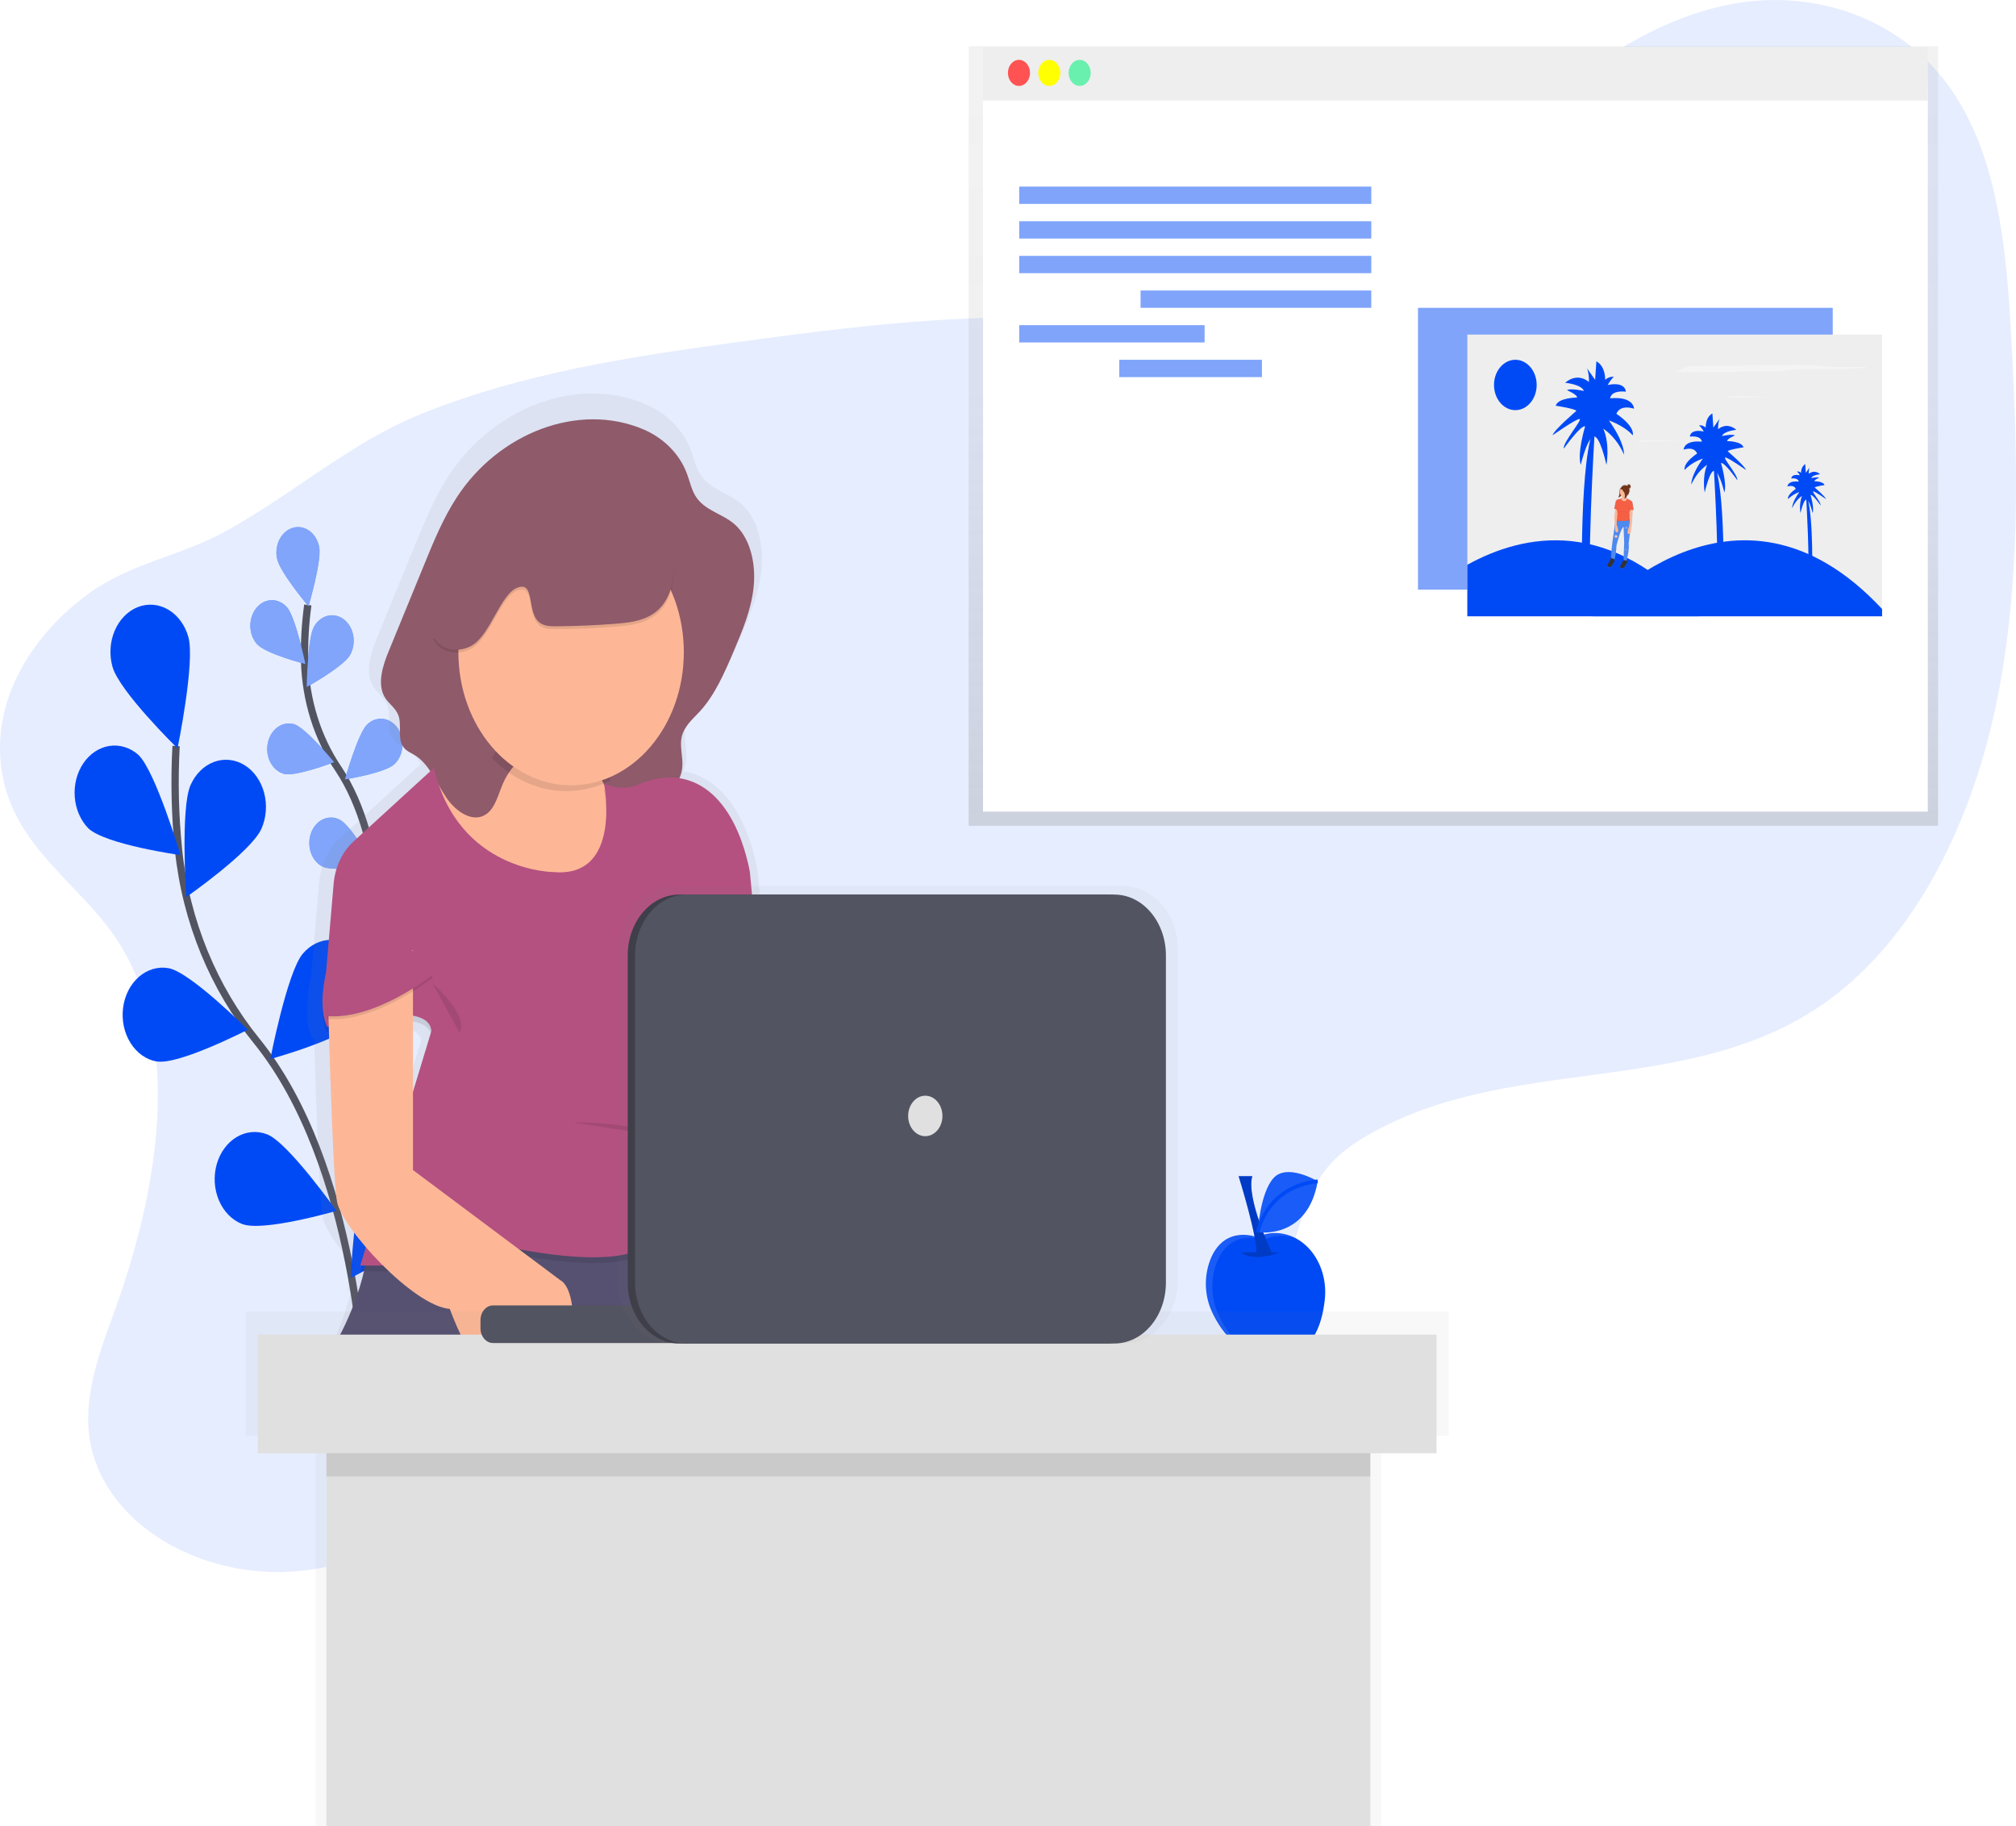 <svg width="100%" height="100%" viewBox="0 0 552 500" fill="none" xmlns="http://www.w3.org/2000/svg">
<g clip-path="url(#clip0)">
<path opacity="0.1" d="M31.778 256.91C50.52 285.037 43.239 326.118 31.331 359.029C27.341 370.048 22.835 381.701 24.497 393.515C26.552 407.959 37.477 418.526 48.948 424.123C69.855 434.33 94.879 431.898 114.094 417.788C130.696 405.595 142.588 385.771 159.474 374.137C187.736 354.667 223.706 362.019 254.392 375.434C276.104 384.921 299.84 397.262 321.41 387.347C336.587 380.367 347.08 363.384 352.8 345.378C355.56 336.691 357.563 327.279 362.836 320.385C365.99 316.29 370.059 313.38 374.249 310.929C412.505 288.542 460.819 300.53 497.976 275.705C523.068 258.952 539.134 227.307 546.247 194.323C553.36 161.338 552.556 126.753 550.726 92.788C549.443 68.645 547.141 42.876 534.072 24.243C520.245 4.537 496.52 -2.797 475.076 0.951C453.632 4.698 434.191 18.051 417.09 33.774C395.719 53.431 375.895 77.902 349.656 85.894C331.782 91.317 312.988 88.376 294.556 87.321C263.744 85.602 232.921 89.425 202.278 93.6C172.943 97.603 143.398 102.008 115.451 113.27C95.678 121.212 79.834 135.681 61.16 145.764C48.99 152.353 35.715 154.171 24.187 162.567C9.992 172.904 -3.024 190.885 0.614 211.926C4.073 231.948 21.831 241.982 31.778 256.91Z" fill="#004AF6"/>
<path d="M99.77 379.863C99.77 379.863 98.035 319.205 70.23 284.93C58.559 270.547 50.894 252.28 48.865 232.512C47.916 223.13 47.698 213.665 48.213 204.237" stroke="#535461" stroke-width="2" stroke-miterlimit="10"/>
<path d="M30.796 182.532C32.699 189.308 48.608 204.869 48.608 204.869C48.608 204.869 53.481 181.161 51.578 174.392C50.664 171.139 48.693 168.448 46.098 166.911C43.503 165.374 40.497 165.116 37.741 166.195C34.985 167.274 32.705 169.6 31.403 172.663C30.101 175.726 29.882 179.274 30.796 182.526V182.532Z" fill="#004AF6"/>
<path d="M24.183 226.766C28.914 231.234 49.417 234.1 49.417 234.1C49.417 234.1 42.583 211.074 37.852 206.613C35.575 204.639 32.74 203.779 29.94 204.214C27.139 204.65 24.59 206.346 22.824 208.949C21.059 211.552 20.214 214.86 20.468 218.18C20.721 221.501 22.052 224.577 24.183 226.766Z" fill="#004AF6"/>
<path d="M42.925 290.582C48.907 291.625 67.849 281.896 67.849 281.896C67.849 281.896 52.109 266.086 46.126 265.044C43.254 264.542 40.331 265.409 37.999 267.451C35.668 269.494 34.12 272.546 33.696 275.936C33.271 279.326 34.005 282.776 35.736 285.528C37.466 288.279 40.052 290.106 42.925 290.607V290.582Z" fill="#004AF6"/>
<path d="M66.329 335.095C72.075 337.317 92.142 331.484 92.142 331.484C92.142 331.484 78.889 312.765 73.143 310.543C70.384 309.474 67.378 309.741 64.787 311.287C62.196 312.833 60.23 315.53 59.324 318.786C58.418 322.042 58.645 325.589 59.954 328.648C61.264 331.707 63.55 334.026 66.308 335.095H66.329Z" fill="#004AF6"/>
<path d="M71.587 226.872C68.795 233.201 50.994 245.598 50.994 245.598C50.994 245.598 49.375 221.281 52.167 214.946C52.83 213.441 53.738 212.105 54.839 211.014C55.94 209.924 57.212 209.099 58.583 208.589C59.954 208.078 61.396 207.892 62.828 208.039C64.26 208.187 65.654 208.666 66.929 209.449C68.204 210.232 69.336 211.304 70.26 212.603C71.184 213.902 71.882 215.404 72.315 217.022C72.748 218.64 72.906 220.342 72.781 222.032C72.656 223.722 72.25 225.367 71.587 226.872Z" fill="#004AF6"/>
<path d="M98.403 279.339C94.134 284.396 74.01 289.931 74.01 289.931C74.01 289.931 78.631 266.154 82.895 261.097C83.909 259.895 85.114 258.941 86.441 258.289C87.768 257.637 89.191 257.3 90.629 257.296C92.066 257.293 93.49 257.624 94.819 258.271C96.148 258.917 97.356 259.866 98.374 261.063C99.393 262.261 100.201 263.683 100.754 265.249C101.306 266.815 101.592 268.495 101.595 270.191C101.597 271.888 101.317 273.568 100.769 275.137C100.222 276.705 99.418 278.131 98.403 279.333V279.339Z" fill="#004AF6"/>
<path d="M118.538 334.556C115.058 340.388 96.011 349.863 96.011 349.863C96.011 349.863 97.157 325.509 100.643 319.67C101.449 318.223 102.494 316.982 103.715 316.02C104.936 315.059 106.309 314.398 107.751 314.075C109.193 313.753 110.675 313.776 112.11 314.143C113.544 314.511 114.901 315.215 116.1 316.214C117.299 317.213 118.316 318.486 119.09 319.958C119.863 321.431 120.378 323.071 120.604 324.783C120.829 326.495 120.761 328.243 120.402 329.923C120.044 331.603 119.403 333.18 118.517 334.562L118.538 334.556Z" fill="#004AF6"/>
<path d="M344.112 338.675C344.112 338.675 335.763 335.337 331.747 344.018C330.687 346.371 330.148 349.002 330.179 351.667C330.21 354.332 330.811 356.945 331.926 359.263C334.554 364.891 340.001 372.2 350.326 371.548C359.063 370.996 361.944 363.129 362.743 355.807C363.045 353.062 362.745 350.271 361.872 347.702C360.999 345.133 359.581 342.871 357.755 341.134C355.929 339.397 353.756 338.242 351.443 337.78C349.131 337.318 346.757 337.564 344.548 338.496L344.112 338.675Z" fill="#004AF6"/>
<path opacity="0.1" d="M333.692 360.045C332.577 357.727 331.977 355.114 331.946 352.449C331.914 349.784 332.453 347.153 333.513 344.8C337.53 336.113 345.878 339.457 345.878 339.457L346.304 339.277C349.487 337.918 352.985 338.011 356.114 339.538C354.387 338.325 352.455 337.579 350.455 337.354C348.455 337.128 346.437 337.429 344.548 338.235L344.122 338.415C344.122 338.415 335.774 335.077 331.757 343.757C330.698 346.111 330.158 348.742 330.19 351.407C330.221 354.072 330.822 356.684 331.936 359.002C333.676 362.725 336.625 367.137 341.399 369.551C338.141 367.274 335.476 363.986 333.692 360.045Z" fill="white"/>
<path opacity="0.2" d="M339.801 342.851C339.801 342.851 342.897 345.724 350.41 342.851H339.801Z" fill="black"/>
<path d="M339.138 321.979C339.138 321.979 344.443 338.936 344.001 343.373L348.207 342.852C348.207 342.852 341.131 327.96 342.902 321.979H339.138Z" fill="#004AF6"/>
<path opacity="0.2" d="M339.138 321.979C339.138 321.979 344.443 338.936 344.001 343.373L348.207 342.852C348.207 342.852 341.131 327.96 342.902 321.979H339.138Z" fill="black"/>
<path d="M360.792 323.393C360.792 323.393 352.444 318.355 348.701 322.518C344.958 326.682 344.39 337.323 344.39 337.323C344.39 337.323 358.011 339.532 360.792 323.393Z" fill="#004AF6"/>
<path opacity="0.1" d="M360.792 323.393C360.792 323.393 352.444 318.355 348.701 322.518C344.958 326.682 344.39 337.323 344.39 337.323C344.39 337.323 358.011 339.532 360.792 323.393Z" fill="white"/>
<path d="M344.395 337.323C344.395 337.323 346.588 324.969 360.792 323.393" stroke="#004AF6" stroke-miterlimit="10"/>
<path d="M104.423 263.399C104.423 263.399 106.126 230.601 92.631 210.448C86.924 202.038 83.683 191.67 83.394 180.9C83.292 175.785 83.588 170.67 84.277 165.618" stroke="#535461" stroke-width="2" stroke-miterlimit="10"/>
<path d="M75.84 152.861C76.57 156.627 84.466 165.984 84.466 165.984C84.466 165.984 88.147 153.5 87.395 149.74C87.222 148.844 86.902 147.996 86.452 147.246C86.001 146.496 85.431 145.858 84.772 145.368C84.113 144.878 83.378 144.547 82.611 144.392C81.843 144.237 81.057 144.262 80.298 144.466C79.538 144.67 78.82 145.048 78.185 145.579C77.549 146.11 77.008 146.784 76.593 147.562C76.178 148.34 75.897 149.206 75.766 150.112C75.635 151.018 75.656 151.946 75.829 152.842L75.84 152.861Z" fill="#004AF6"/>
<path d="M70.341 176.303C72.691 178.996 83.625 181.788 83.625 181.788C83.625 181.788 80.95 168.962 78.6 166.276C78.041 165.636 77.382 165.132 76.659 164.793C75.935 164.453 75.163 164.286 74.385 164.299C73.606 164.312 72.838 164.506 72.124 164.87C71.409 165.233 70.762 165.76 70.22 166.418C69.677 167.077 69.25 167.856 68.963 168.709C68.675 169.563 68.533 170.475 68.545 171.393C68.556 172.312 68.72 173.218 69.028 174.062C69.337 174.905 69.782 175.669 70.341 176.309V176.303Z" fill="#004AF6"/>
<path d="M77.674 211.838C80.829 212.762 91.485 208.654 91.485 208.654C91.485 208.654 83.688 199.18 80.513 198.255C79.757 198.035 78.973 197.993 78.203 198.131C77.434 198.269 76.695 198.585 76.029 199.06C74.683 200.019 73.716 201.57 73.34 203.371C72.963 205.172 73.209 207.076 74.021 208.664C74.834 210.252 76.148 211.393 77.674 211.838Z" fill="#004AF6"/>
<path d="M88.352 237.24C91.353 238.785 102.42 236.855 102.42 236.855C102.42 236.855 96.111 225.96 93.094 224.446C92.377 224.056 91.603 223.84 90.815 223.809C90.027 223.777 89.242 223.932 88.505 224.264C87.768 224.595 87.095 225.097 86.525 225.739C85.955 226.381 85.499 227.152 85.184 228.005C84.869 228.858 84.702 229.776 84.692 230.707C84.681 231.637 84.828 232.561 85.124 233.423C85.42 234.285 85.859 235.069 86.415 235.729C86.971 236.389 87.633 236.911 88.362 237.265L88.352 237.24Z" fill="#004AF6"/>
<path d="M95.895 179.238C94.119 182.483 83.983 188.079 83.983 188.079C83.983 188.079 84.167 174.876 85.949 171.631C86.804 170.074 88.147 168.982 89.684 168.594C91.221 168.207 92.826 168.556 94.145 169.564C95.464 170.573 96.389 172.159 96.718 173.973C97.046 175.787 96.75 177.681 95.895 179.238Z" fill="#004AF6"/>
<path d="M108.066 209.138C105.548 211.62 94.455 213.37 94.455 213.37C94.455 213.37 97.977 200.836 100.501 198.367C101.711 197.183 103.27 196.615 104.835 196.788C106.4 196.96 107.843 197.86 108.847 199.288C109.85 200.717 110.331 202.557 110.185 204.404C110.038 206.251 109.276 207.954 108.066 209.138Z" fill="#004AF6"/>
<path d="M116.514 240.119C114.385 243.054 103.708 247.006 103.708 247.006C103.708 247.006 105.385 233.976 107.519 231.016C108.026 230.319 108.644 229.746 109.338 229.331C110.033 228.915 110.789 228.665 111.566 228.595C112.342 228.524 113.122 228.635 113.862 228.921C114.602 229.207 115.287 229.661 115.878 230.259C116.469 230.858 116.954 231.587 117.306 232.407C117.658 233.226 117.87 234.119 117.93 235.035C117.989 235.952 117.895 236.873 117.653 237.746C117.411 238.619 117.026 239.428 116.519 240.125L116.514 240.119Z" fill="#004AF6"/>
<path opacity="0.5" d="M75.84 152.861C76.57 156.627 84.466 165.984 84.466 165.984C84.466 165.984 88.147 153.5 87.395 149.74C87.222 148.844 86.902 147.996 86.452 147.246C86.001 146.496 85.431 145.858 84.772 145.368C84.113 144.878 83.378 144.547 82.611 144.392C81.843 144.237 81.057 144.262 80.298 144.466C79.538 144.67 78.82 145.048 78.185 145.579C77.549 146.11 77.008 146.784 76.593 147.562C76.178 148.34 75.897 149.206 75.766 150.112C75.635 151.018 75.656 151.946 75.829 152.842L75.84 152.861Z" fill="white"/>
<path opacity="0.5" d="M70.341 176.303C72.691 178.996 83.625 181.788 83.625 181.788C83.625 181.788 80.95 168.962 78.6 166.276C78.041 165.636 77.382 165.132 76.659 164.793C75.935 164.453 75.163 164.286 74.385 164.299C73.606 164.312 72.838 164.506 72.124 164.87C71.409 165.233 70.762 165.76 70.22 166.418C69.677 167.077 69.25 167.856 68.963 168.709C68.675 169.563 68.533 170.475 68.545 171.393C68.556 172.312 68.72 173.218 69.028 174.062C69.337 174.905 69.782 175.669 70.341 176.309V176.303Z" fill="white"/>
<path opacity="0.5" d="M77.674 211.838C80.829 212.762 91.485 208.654 91.485 208.654C91.485 208.654 83.688 199.18 80.513 198.255C79.757 198.035 78.973 197.993 78.203 198.131C77.434 198.269 76.695 198.585 76.029 199.06C74.683 200.019 73.716 201.57 73.34 203.371C72.963 205.172 73.209 207.076 74.021 208.664C74.834 210.252 76.148 211.393 77.674 211.838Z" fill="white"/>
<path opacity="0.5" d="M88.352 237.24C91.353 238.785 102.42 236.855 102.42 236.855C102.42 236.855 96.111 225.96 93.094 224.446C92.377 224.056 91.603 223.84 90.815 223.809C90.027 223.777 89.242 223.932 88.505 224.264C87.768 224.595 87.095 225.097 86.525 225.739C85.955 226.381 85.499 227.152 85.184 228.005C84.869 228.858 84.702 229.776 84.692 230.707C84.681 231.637 84.828 232.561 85.124 233.423C85.42 234.285 85.859 235.069 86.415 235.729C86.971 236.389 87.633 236.911 88.362 237.265L88.352 237.24Z" fill="white"/>
<path opacity="0.5" d="M95.895 179.238C94.119 182.483 83.983 188.079 83.983 188.079C83.983 188.079 84.167 174.876 85.949 171.631C86.804 170.074 88.147 168.982 89.684 168.594C91.221 168.207 92.826 168.556 94.145 169.564C95.464 170.573 96.389 172.159 96.718 173.973C97.046 175.787 96.75 177.681 95.895 179.238Z" fill="white"/>
<path opacity="0.5" d="M108.066 209.138C105.548 211.62 94.455 213.37 94.455 213.37C94.455 213.37 97.977 200.836 100.501 198.367C101.711 197.183 103.27 196.615 104.835 196.788C106.4 196.96 107.843 197.86 108.847 199.288C109.85 200.717 110.331 202.557 110.185 204.404C110.038 206.251 109.276 207.954 108.066 209.138Z" fill="white"/>
<path opacity="0.5" d="M116.514 240.119C114.385 243.054 103.708 247.006 103.708 247.006C103.708 247.006 105.385 233.976 107.519 231.016C108.026 230.319 108.644 229.746 109.338 229.331C110.033 228.915 110.789 228.665 111.566 228.595C112.342 228.524 113.122 228.635 113.862 228.921C114.602 229.207 115.287 229.661 115.878 230.259C116.469 230.858 116.954 231.587 117.306 232.407C117.658 233.226 117.87 234.119 117.93 235.035C117.989 235.952 117.895 236.873 117.653 237.746C117.411 238.619 117.026 239.428 116.519 240.125L116.514 240.119Z" fill="white"/>
<path d="M265.223 12.652V23.417V226.071H530.666V23.417V12.652H265.223Z" fill="url(#paint0_linear)"/>
<path d="M527.854 22.331H269.16V222.206H527.854V22.331Z" fill="white"/>
<path d="M527.854 12.825H269.16V27.531H527.854V12.825Z" fill="#EEEEEE"/>
<path d="M279.002 23.522C280.671 23.522 282.025 21.925 282.025 19.955C282.025 17.984 280.671 16.387 279.002 16.387C277.332 16.387 275.979 17.984 275.979 19.955C275.979 21.925 277.332 23.522 279.002 23.522Z" fill="#FF5252"/>
<path d="M287.313 23.522C288.983 23.522 290.336 21.925 290.336 19.955C290.336 17.984 288.983 16.387 287.313 16.387C285.644 16.387 284.291 17.984 284.291 19.955C284.291 21.925 285.644 23.522 287.313 23.522Z" fill="#FFFF00"/>
<path d="M295.62 23.522C297.289 23.522 298.642 21.925 298.642 19.955C298.642 17.984 297.289 16.387 295.62 16.387C293.95 16.387 292.597 17.984 292.597 19.955C292.597 21.925 293.95 23.522 295.62 23.522Z" fill="#69F0AE"/>
<path opacity="0.5" d="M375.476 51.084H279.075V55.824H375.476V51.084Z" fill="#004AF6"/>
<path opacity="0.5" d="M375.476 60.565H279.075V65.305H375.476V60.565Z" fill="#004AF6"/>
<path opacity="0.5" d="M375.476 70.046H279.075V74.786H375.476V70.046Z" fill="#004AF6"/>
<path opacity="0.5" d="M375.47 79.527H312.301V84.267H375.47V79.527Z" fill="#004AF6"/>
<path opacity="0.5" d="M329.833 89.014H279.075V93.754H329.833V89.014Z" fill="#004AF6"/>
<path opacity="0.5" d="M345.531 98.495H306.46V103.235H345.531V98.495Z" fill="#004AF6"/>
<path opacity="0.5" d="M501.821 84.273H388.256V161.417H501.821V84.273Z" fill="#004AF6"/>
<path d="M515.331 91.595H401.767V168.739H515.331V91.595Z" fill="#EEEEEE"/>
<path d="M465.304 168.72H401.767V154.611C417.291 146.048 441.174 141.239 465.304 168.72Z" fill="#004AF6"/>
<g opacity="0.1">
<path opacity="0.1" d="M514.601 166.722V168.72H435.36V168.292C435.36 168.292 474.352 123.506 514.601 166.722Z" fill="black"/>
</g>
<path d="M515.331 166.722V168.72H436.091V168.292C436.091 168.292 475.083 123.506 515.331 166.722Z" fill="#004AF6"/>
<path d="M414.915 112.282C418.141 112.282 420.755 109.195 420.755 105.388C420.755 101.581 418.141 98.495 414.915 98.495C411.689 98.495 409.074 101.581 409.074 105.388C409.074 109.195 411.689 112.282 414.915 112.282Z" fill="#004AF6"/>
<path d="M464.653 100.164C463.985 100.164 463.238 100.164 462.734 100.213C462.506 100.228 462.281 100.283 462.066 100.375L458.628 101.833C461.404 101.914 464.3 101.889 467.139 101.833L483.089 101.69C484.714 101.69 486.428 101.659 487.784 101.541C488.693 101.467 489.361 101.349 490.197 101.262C493.215 100.946 497.62 101.008 501.553 101.02C505.485 101.032 510.232 100.915 511.615 100.449H503.177C502.267 100.449 501.311 100.449 500.506 100.393C499.565 100.331 498.992 100.207 498.167 100.12C496.8 99.984 494.918 99.965 493.162 99.959C483.552 99.953 474.052 100.226 464.653 100.164Z" fill="#F4F4F4"/>
<path d="M474.121 108.534C473.973 108.534 473.816 108.534 473.705 108.534C473.657 108.539 473.609 108.551 473.563 108.571L472.817 108.888C473.416 108.888 474.047 108.888 474.662 108.888L478.116 108.857C478.468 108.857 478.836 108.857 479.131 108.826L479.656 108.764C480.308 108.695 481.265 108.708 482.117 108.714C482.846 108.743 483.575 108.701 484.299 108.59H482.469C482.269 108.59 482.064 108.59 481.891 108.59C481.717 108.59 481.565 108.547 481.365 108.534C481.071 108.534 480.661 108.503 480.282 108.497C478.211 108.484 476.155 108.534 474.121 108.534Z" fill="#F4F4F4"/>
<path d="M449.654 120.596C449.507 120.596 449.349 120.596 449.239 120.596C449.19 120.601 449.142 120.613 449.097 120.633L448.35 120.95C448.949 120.95 449.58 120.95 450.195 120.95L453.649 120.919C454.002 120.919 454.37 120.919 454.664 120.888L455.19 120.826C455.842 120.757 456.798 120.77 457.65 120.776C458.379 120.805 459.109 120.763 459.832 120.652H458.002C457.803 120.652 457.597 120.652 457.424 120.652C457.25 120.652 457.098 120.608 456.898 120.596C456.604 120.596 456.194 120.565 455.815 120.559C453.749 120.553 451.688 120.608 449.654 120.596Z" fill="#F4F4F4"/>
<path d="M435.912 164.917H433.189C433.189 164.917 432.332 129.475 435.933 118.536H436.622C436.622 118.536 434.198 158.644 435.912 164.917Z" fill="#004AF6"/>
<path d="M434.025 116.718C434.025 116.718 431.795 124.009 432.826 127.266C432.826 127.266 434.371 120.584 436.175 119.572C437.978 118.561 439.855 127.266 439.855 127.266C439.855 127.266 440.906 121.8 438.998 117.339C441.412 119.025 443.374 121.481 444.66 124.425C444.66 124.425 445.001 121.384 440.543 115.117C440.543 115.117 444.491 116.358 447.062 119.169C447.062 119.169 447.919 116.942 442.599 113.293C442.599 113.293 443.288 110.662 447.404 111.878C447.404 111.878 447.404 108.435 440.885 109.043C440.885 109.043 440.885 106.815 445.175 107.219C445.175 107.219 445.175 104.383 440.196 105.394C440.196 105.394 441.248 103.57 441.91 103.167C441.051 103.074 440.194 103.364 439.508 103.98C439.508 103.98 439.681 100.331 437.105 98.917L436.763 103.98C436.763 103.98 433.877 99.965 434.534 100.741C434.949 101.962 435.128 103.275 435.06 104.588C435.06 104.588 432.142 101.752 428.541 104.793C428.541 104.793 433.005 105.196 433.688 107.02C433.688 107.02 429.913 106.207 429.057 106.815C429.057 106.815 431.974 108.056 431.801 108.838C431.801 108.838 426.654 108.838 425.965 111.066C425.965 111.066 431.286 111.878 431.627 112.48C431.627 112.48 425.45 117.748 425.108 119.163C425.108 119.163 431.459 114.708 432.468 114.708C433.478 114.708 427.837 121.192 428.179 122.811C428.194 122.805 432.826 116.309 434.025 116.718Z" fill="#004AF6"/>
<path d="M469.784 163.595H471.886C471.886 163.595 472.544 136.518 469.784 128.16H469.258C469.258 128.16 471.093 158.793 469.784 163.595Z" fill="#004AF6"/>
<path d="M471.224 126.764C471.224 126.764 472.927 132.348 472.144 134.83C472.144 134.83 470.966 129.723 469.589 128.948C468.212 128.172 466.771 134.83 466.771 134.83C466.771 134.83 465.983 130.654 467.428 127.248C465.583 128.537 464.084 130.415 463.102 132.665C463.102 132.665 462.839 130.344 466.256 125.548C466.256 125.548 463.238 126.478 461.272 128.65C461.272 128.65 460.615 126.95 464.679 124.164C464.679 124.164 464.153 122.154 460.999 123.078C460.999 123.078 460.999 120.447 465.983 120.913C465.983 120.913 465.983 119.213 462.708 119.523C462.708 119.523 462.708 117.357 466.508 118.133C466.157 117.483 465.714 116.908 465.199 116.433C465.855 116.361 466.51 116.582 467.034 117.053C467.034 117.053 466.903 114.267 468.869 113.188L469.132 117.053C469.132 117.053 471.334 113.988 470.835 114.571C470.521 115.505 470.386 116.51 470.441 117.512C470.441 117.512 472.67 115.347 475.425 117.668C475.425 117.668 472.018 117.978 471.492 119.368C471.492 119.368 474.378 118.747 475.03 119.213C475.03 119.213 472.801 120.143 472.927 120.758C472.927 120.758 476.86 120.758 477.385 122.458C477.385 122.458 473.322 123.078 473.059 123.543C473.059 123.543 477.79 127.564 478.043 128.65C478.043 128.65 473.19 125.244 472.407 125.244C471.624 125.244 475.945 130.207 475.682 131.448C475.682 131.405 472.144 126.454 471.224 126.764Z" fill="#004AF6"/>
<path d="M494.881 158.303H496.18C496.18 158.303 496.584 141.55 494.881 136.356H494.555C494.555 136.356 495.691 155.331 494.881 158.303Z" fill="#004AF6"/>
<path d="M495.749 135.494C495.749 135.494 496.8 138.944 496.316 140.458C496.316 140.458 495.586 137.293 494.739 136.815C493.893 136.338 492.994 140.458 492.994 140.458C492.726 138.88 492.867 137.243 493.399 135.761C492.255 136.56 491.326 137.723 490.718 139.117C490.718 139.117 490.555 137.678 492.668 134.712C491.535 135.084 490.483 135.738 489.582 136.629C489.582 136.629 489.177 135.575 491.685 133.85C491.685 133.85 491.359 132.609 489.414 133.179C489.414 133.179 489.414 131.548 492.5 131.839C492.5 131.839 492.5 130.784 490.47 130.977C490.47 130.977 490.47 129.637 492.826 130.114C492.608 129.711 492.335 129.354 492.016 129.059C492.422 129.016 492.827 129.153 493.152 129.444C493.132 128.96 493.228 128.478 493.429 128.055C493.63 127.631 493.927 127.283 494.287 127.049L494.45 129.444C494.45 129.444 495.817 127.546 495.502 127.912C495.308 128.489 495.225 129.11 495.26 129.73C495.711 129.341 496.258 129.139 496.816 129.156C497.374 129.173 497.912 129.407 498.346 129.823C498.346 129.823 496.243 130.015 495.912 130.877C495.912 130.877 497.699 130.493 498.104 130.784C498.104 130.784 496.721 131.361 496.805 131.74C496.805 131.74 499.239 131.74 499.565 132.795C499.565 132.795 497.047 133.179 496.884 133.465C496.884 133.465 499.807 135.947 499.97 136.629C499.97 136.629 496.968 134.52 496.479 134.52C495.99 134.52 498.672 137.585 498.509 138.354C498.535 138.367 496.343 135.302 495.749 135.494Z" fill="#004AF6"/>
<path d="M447.383 139.341L447.109 137.616C447.109 137.489 447.087 137.364 447.045 137.248C447.002 137.132 446.94 137.027 446.862 136.94L445.595 136.207C445.501 136.073 445.425 135.922 445.369 135.761V135.723C445.44 135.62 445.49 135.499 445.517 135.37C445.519 135.337 445.519 135.303 445.517 135.27C445.636 135.29 445.758 135.255 445.856 135.172C445.953 135.089 446.02 134.964 446.042 134.824V134.786C446.018 134.9 445.963 135.002 445.887 135.076C445.81 135.151 445.716 135.195 445.616 135.202C445.79 135.065 445.932 134.881 446.032 134.665C446.132 134.449 446.186 134.207 446.189 133.961C446.189 133.961 446.189 133.918 446.189 133.899C446.246 133.859 446.294 133.804 446.331 133.74C446.368 133.676 446.393 133.603 446.405 133.527V133.49C446.389 133.563 446.361 133.631 446.322 133.691C446.284 133.751 446.235 133.8 446.179 133.837C446.169 133.695 446.143 133.555 446.1 133.421H446.132C446.256 133.421 446.375 133.363 446.463 133.26C446.55 133.156 446.6 133.016 446.6 132.869C446.6 132.869 446.6 132.869 446.6 132.832C446.592 132.972 446.539 133.103 446.452 133.199C446.365 133.294 446.25 133.347 446.132 133.347H446.074C446.211 133.295 446.334 133.198 446.427 133.067C446.52 132.937 446.58 132.778 446.6 132.609C446.6 132.609 446.6 132.609 446.6 132.571C446.593 132.679 446.561 132.783 446.505 132.869C446.514 132.797 446.511 132.724 446.496 132.653C446.481 132.582 446.454 132.516 446.417 132.457C446.38 132.399 446.334 132.349 446.281 132.312C446.228 132.275 446.169 132.25 446.108 132.239C446.047 132.229 445.985 132.233 445.925 132.25C445.865 132.268 445.809 132.3 445.759 132.343C445.709 132.387 445.668 132.441 445.636 132.504C445.604 132.566 445.583 132.636 445.574 132.708L445.49 132.652C445.517 132.541 445.572 132.442 445.648 132.369C445.725 132.297 445.818 132.255 445.916 132.249H445.885C445.786 132.246 445.688 132.281 445.607 132.348C445.526 132.415 445.465 132.51 445.432 132.621C445.15 132.466 444.83 132.436 444.53 132.538C444.231 132.639 443.972 132.865 443.803 133.173C443.703 133.26 443.577 133.384 443.582 133.49C443.541 133.539 443.504 133.593 443.472 133.651C443.333 134.01 443.282 134.408 443.324 134.799C443.343 134.994 443.322 135.191 443.263 135.374C443.205 135.557 443.111 135.722 442.988 135.854C443.043 135.881 443.102 135.895 443.161 135.895C443.221 135.895 443.28 135.881 443.335 135.854C443.444 135.8 443.547 135.729 443.64 135.643C443.726 135.582 443.8 135.499 443.855 135.401C443.916 135.448 443.982 135.487 444.05 135.519C444.076 135.779 444.081 136.077 443.987 136.17V136.121C443.751 136.332 443.456 136.431 443.161 136.4C442.987 136.411 442.818 136.474 442.669 136.583C442.52 136.691 442.397 136.841 442.31 137.02L441.915 139.012V139.043V139.074C441.921 139.101 441.932 139.126 441.949 139.146C441.966 139.166 441.987 139.179 442.01 139.186L442.131 139.223C442.172 139.54 442.17 139.862 442.126 140.178C442.043 140.661 441.995 141.151 441.984 141.643C442.015 141.891 442.068 143.169 442.089 143.777C442.045 143.982 442.01 144.189 441.984 144.398L441.395 148.561C441.395 148.561 440.959 151.893 440.98 152.904L440.901 153.488C440.901 153.488 439.707 155.256 440.06 155.504C440.412 155.752 440.948 155.864 441.463 154.921C441.532 154.699 441.644 154.5 441.789 154.338C441.847 154.278 441.892 154.203 441.92 154.119C441.949 154.035 441.96 153.944 441.952 153.854L441.915 153.444H441.978H442.015C442.339 152.188 442.516 150.885 442.541 149.572C442.541 149.572 443.629 144.993 444.46 144.274L444.539 144.23L444.717 148.66L444.539 153.55L444.502 153.841C444.502 153.841 443.309 155.61 443.661 155.858C444.013 156.106 444.549 156.218 445.064 155.275C445.133 155.053 445.245 154.853 445.39 154.691C445.448 154.632 445.493 154.557 445.521 154.473C445.55 154.389 445.561 154.298 445.553 154.207L445.501 153.587C445.706 152.768 446.237 150.392 446.027 149.02L446.389 146.098C446.757 145.614 446.705 144.379 446.705 144.379C446.994 143.672 447.057 140.88 447.057 140.88L447.131 139.502H447.294H447.351L447.378 139.465V139.434L447.383 139.341ZM446.363 142.139C446.331 142.046 446.295 141.947 446.253 141.854H446.221V141.817V141.785V141.748C446.238 141.702 446.252 141.654 446.263 141.606C446.31 141.516 446.334 141.413 446.331 141.308C446.384 141.58 446.402 141.86 446.384 142.139H446.363ZM446.253 140.96L446.179 140.036V139.961L446.279 141.134L446.253 140.96ZM442.788 141.084C442.764 141.118 442.745 141.158 442.735 141.201C442.724 141.243 442.72 141.288 442.725 141.333C442.725 141.427 442.735 141.521 442.757 141.612L442.641 142.189V141.084C442.715 140.967 442.78 140.843 442.835 140.712C442.861 140.836 442.854 140.966 442.814 141.084H442.788Z" fill="url(#paint1_linear)"/>
<path d="M443.55 133.974C443.417 134.319 443.368 134.701 443.408 135.078C443.428 135.266 443.408 135.457 443.351 135.634C443.295 135.811 443.202 135.97 443.082 136.096C443.135 136.121 443.191 136.135 443.248 136.135C443.305 136.135 443.361 136.121 443.414 136.096C443.519 136.043 443.618 135.974 443.708 135.891C443.79 135.831 443.86 135.751 443.913 135.655C443.964 135.506 443.98 135.343 443.96 135.184C443.961 134.903 443.982 134.623 444.023 134.346C444.023 134.172 444.186 133.725 444.023 133.614C443.861 133.502 443.624 133.837 443.55 133.974Z" fill="#72351C"/>
<path d="M441.137 152.284L441.027 153.134C441.027 153.134 439.876 154.84 440.217 155.076C440.559 155.312 441.074 155.424 441.568 154.518C441.636 154.305 441.743 154.114 441.884 153.959C441.939 153.902 441.983 153.83 442.01 153.749C442.037 153.668 442.048 153.581 442.042 153.494L441.931 152.178L441.137 152.284Z" fill="#333333"/>
<path d="M444.602 152.625L444.491 153.475C444.491 153.475 443.34 155.182 443.682 155.417C444.024 155.653 444.539 155.765 445.033 154.859C445.1 154.647 445.208 154.455 445.348 154.301C445.404 154.243 445.447 154.171 445.475 154.09C445.502 154.009 445.513 153.922 445.506 153.835L445.396 152.52L444.602 152.625Z" fill="#333333"/>
<path d="M442.809 142.319C442.809 142.319 442.283 142.778 442.068 144.385L441.5 148.394C441.295 149.83 441.165 151.281 441.111 152.737L442.068 153.122C442.386 151.915 442.563 150.662 442.594 149.399C442.594 149.399 443.745 144.565 444.549 144.224L444.718 148.493L444.539 153.308L445.359 153.5C445.359 153.5 446.189 150.441 445.927 148.822L446.352 145.378C446.628 144.243 446.561 143.03 446.163 141.947L442.809 142.319Z" fill="#4D8AF0"/>
<g opacity="0.1">
<path opacity="0.1" d="M444.455 144.286V144.212C443.65 144.553 442.499 149.386 442.499 149.386C442.479 150.636 442.312 151.876 442.005 153.072L442.11 153.115C442.428 151.909 442.605 150.656 442.636 149.393C442.636 149.393 443.656 144.981 444.455 144.286Z" fill="black"/>
<path opacity="0.1" d="M446.179 141.934H446.069C446.462 143.015 446.527 144.223 446.253 145.353L445.827 148.797C446.079 150.329 445.343 153.14 445.269 153.45H445.375C445.375 153.45 446.205 150.391 445.942 148.772L446.368 145.328C446.636 144.205 446.569 143.007 446.179 141.934Z" fill="black"/>
</g>
<path d="M442.073 139.179C442.073 139.212 442.082 139.245 442.099 139.271C442.116 139.297 442.141 139.315 442.168 139.322C442.432 139.396 442.679 139.535 442.893 139.732C443.298 140.104 442.467 138.987 442.467 138.987L442.189 139.062L442.073 139.179Z" fill="#F55F44"/>
<path opacity="0.1" d="M442.073 139.179C442.073 139.212 442.082 139.245 442.099 139.271C442.116 139.297 442.141 139.315 442.168 139.322C442.432 139.396 442.679 139.535 442.893 139.732C443.298 140.104 442.467 138.987 442.467 138.987L442.189 139.062L442.073 139.179Z" fill="black"/>
<path d="M446.027 140.178C446.364 139.893 446.756 139.71 447.167 139.645C447.195 139.645 447.222 139.632 447.242 139.609C447.261 139.585 447.272 139.554 447.272 139.521C447.155 139.458 447.027 139.425 446.898 139.424C446.769 139.423 446.642 139.455 446.524 139.517C446.406 139.58 446.3 139.671 446.215 139.785C446.129 139.899 446.065 140.033 446.027 140.178Z" fill="#F55F44"/>
<path opacity="0.1" d="M447.272 139.502C447.155 139.439 447.027 139.406 446.898 139.405C446.769 139.405 446.642 139.437 446.524 139.499C446.406 139.561 446.3 139.652 446.215 139.766C446.129 139.88 446.065 140.014 446.027 140.16C446.027 140.16 446.731 139.539 447.22 139.626" fill="black"/>
<path d="M444.917 135.779C445.605 135.779 446.163 135.121 446.163 134.309C446.163 133.497 445.605 132.838 444.917 132.838C444.229 132.838 443.671 133.497 443.671 134.309C443.671 135.121 444.229 135.779 444.917 135.779Z" fill="#72351C"/>
<path d="M444.055 135.339C444.055 135.339 444.234 136.201 444.055 136.381C443.876 136.561 443.529 136.884 443.792 137.138C444.055 137.392 445.012 137.821 445.327 137.616C445.643 137.411 446.005 137.467 445.921 137.039C445.837 136.611 445.143 136.698 445.127 134.557L444.055 135.339Z" fill="#FDB797"/>
<path opacity="0.1" d="M442.294 138.938C442.321 139.405 442.296 139.874 442.22 140.334C442.14 140.798 442.095 141.269 442.084 141.742C442.12 142.052 442.199 144.106 442.199 144.106C442.199 144.106 442.063 145.905 442.804 145.738C443.545 145.57 442.688 143.69 442.688 143.69L442.725 141.208C442.931 140.888 443.061 140.509 443.104 140.11C443.135 139.558 442.294 138.938 442.294 138.938Z" fill="black"/>
<path d="M442.278 138.938C442.305 139.405 442.281 139.874 442.205 140.334C442.125 140.798 442.079 141.269 442.068 141.742C442.105 142.052 442.184 144.106 442.184 144.106C442.184 144.106 442.047 145.905 442.788 145.738C443.529 145.57 442.672 143.69 442.672 143.69L442.709 141.208C442.915 140.888 443.045 140.509 443.088 140.11C443.125 139.558 442.278 138.938 442.278 138.938Z" fill="#FDB797"/>
<path opacity="0.1" d="M447.025 139.055L446.926 140.973C446.926 140.973 446.862 143.659 446.584 144.342C446.584 144.342 446.657 146.203 445.916 146.203C445.175 146.203 446.042 144.137 446.042 144.137C446.042 144.137 446.442 142.04 446.237 141.37L446.042 139.068L447.025 139.055Z" fill="black"/>
<path d="M447.036 139.055L446.936 140.973C446.936 140.973 446.873 143.659 446.594 144.342C446.594 144.342 446.668 146.203 445.927 146.203C445.185 146.203 446.053 144.137 446.053 144.137C446.053 144.137 446.452 142.04 446.247 141.37L446.053 139.068L447.036 139.055Z" fill="#FDB797"/>
<path opacity="0.1" d="M444.623 137.194C444.623 137.194 445.222 137.523 445.553 136.574L446.778 137.281C446.853 137.365 446.913 137.466 446.953 137.578C446.994 137.69 447.015 137.811 447.015 137.932L447.278 139.595C447.166 139.544 447.047 139.519 446.928 139.522C446.808 139.525 446.69 139.557 446.581 139.615C446.472 139.672 446.374 139.755 446.292 139.859C446.21 139.962 446.147 140.083 446.105 140.216L446.179 141.153C446.239 141.384 446.225 141.633 446.142 141.854C446.135 141.873 446.131 141.894 446.131 141.916C446.131 141.937 446.135 141.958 446.142 141.978C446.164 142.046 446.172 142.12 446.164 142.192C446.157 142.265 446.136 142.334 446.101 142.395C446.067 142.456 446.021 142.506 445.966 142.541C445.912 142.576 445.852 142.596 445.79 142.598C445.461 142.602 445.133 142.631 444.807 142.685C444.544 142.772 443.755 142.505 443.487 142.685C443.219 142.865 442.667 142.549 442.667 142.549L442.82 141.792C442.82 141.792 442.72 141.419 442.82 141.289C442.916 140.752 442.894 140.194 442.757 139.67C442.757 139.67 442.304 139.167 442.042 139.254L442.42 137.337C442.5 137.158 442.617 137.008 442.761 136.899C442.905 136.79 443.07 136.727 443.24 136.716C443.524 136.747 443.807 136.652 444.034 136.449C444.034 136.449 443.74 137.076 444.623 137.194Z" fill="black"/>
<path opacity="0.1" d="M444.686 137.163C444.849 137.213 445.291 137.275 445.553 136.493L446.778 137.2C446.853 137.284 446.913 137.385 446.953 137.497C446.994 137.609 447.015 137.73 447.015 137.852L447.278 139.514C447.166 139.463 447.047 139.438 446.928 139.441C446.808 139.445 446.69 139.476 446.581 139.534C446.472 139.592 446.374 139.675 446.292 139.778C446.21 139.881 446.147 140.002 446.105 140.135L446.179 141.072L446.226 141.258C446.248 141.337 446.254 141.421 446.243 141.503C446.232 141.585 446.204 141.662 446.163 141.73C446.15 141.756 446.143 141.786 446.143 141.816C446.143 141.847 446.15 141.877 446.163 141.903C446.185 141.972 446.193 142.045 446.186 142.118C446.178 142.19 446.157 142.26 446.122 142.32C446.088 142.381 446.042 142.431 445.987 142.467C445.933 142.502 445.873 142.522 445.811 142.524C445.482 142.527 445.154 142.556 444.828 142.611C444.565 142.698 443.776 142.431 443.508 142.611C443.24 142.791 442.688 142.474 442.688 142.474L442.841 141.717C442.841 141.717 442.741 141.345 442.841 141.215C442.937 140.677 442.915 140.12 442.778 139.595C442.778 139.595 442.326 139.093 442.063 139.179L442.441 137.262C442.521 137.084 442.638 136.933 442.782 136.824C442.926 136.716 443.091 136.653 443.261 136.642C443.545 136.672 443.828 136.577 444.055 136.375C444.055 136.375 443.761 136.995 444.539 137.15L444.686 137.163Z" fill="black"/>
<path d="M444.686 137.194C444.849 137.244 445.291 137.306 445.553 136.524L446.778 137.231C446.853 137.315 446.913 137.416 446.953 137.528C446.994 137.64 447.015 137.761 447.015 137.883L447.278 139.546C447.166 139.494 447.047 139.469 446.928 139.472C446.808 139.476 446.69 139.507 446.581 139.565C446.472 139.623 446.374 139.706 446.292 139.809C446.21 139.912 446.147 140.033 446.105 140.166L446.179 141.103C446.239 141.334 446.225 141.583 446.142 141.804C446.135 141.824 446.131 141.845 446.131 141.866C446.131 141.887 446.135 141.909 446.142 141.928C446.164 141.997 446.172 142.07 446.164 142.143C446.157 142.215 446.136 142.285 446.101 142.345C446.067 142.406 446.021 142.456 445.966 142.491C445.912 142.527 445.852 142.546 445.79 142.549C445.461 142.552 445.133 142.581 444.807 142.636C444.544 142.722 443.755 142.456 443.487 142.636C443.219 142.815 442.667 142.499 442.667 142.499L442.82 141.742C442.82 141.742 442.72 141.37 442.82 141.239C442.916 140.702 442.894 140.145 442.757 139.62C442.757 139.62 442.304 139.117 442.042 139.204L442.42 137.287C442.5 137.109 442.617 136.958 442.761 136.849C442.905 136.74 443.07 136.678 443.24 136.667C443.524 136.697 443.807 136.602 444.034 136.4C444.034 136.4 443.74 137.02 444.518 137.175L444.686 137.194Z" fill="#F55F44"/>
<path opacity="0.1" d="M445.149 134.625L444.097 135.413C444.124 135.548 444.145 135.685 444.16 135.823C444.282 135.88 444.413 135.909 444.544 135.91C444.806 135.889 445.053 135.757 445.238 135.537C445.184 135.237 445.154 134.932 445.149 134.625Z" fill="black"/>
<path d="M444.502 135.835C445.071 135.835 445.532 135.291 445.532 134.619C445.532 133.947 445.071 133.403 444.502 133.403C443.933 133.403 443.472 133.947 443.472 134.619C443.472 135.291 443.933 135.835 444.502 135.835Z" fill="#FDB797"/>
<path d="M446.027 133.682C446.276 133.682 446.479 133.443 446.479 133.148C446.479 132.854 446.276 132.615 446.027 132.615C445.777 132.615 445.574 132.854 445.574 133.148C445.574 133.443 445.777 133.682 446.027 133.682Z" fill="#72351C"/>
<path d="M446.111 133.713C445.996 133.713 445.886 133.662 445.802 133.57C445.718 133.478 445.667 133.352 445.659 133.217C445.659 133.217 445.659 133.217 445.659 133.254C445.659 133.395 445.706 133.531 445.791 133.631C445.876 133.731 445.991 133.788 446.111 133.788C446.231 133.788 446.346 133.731 446.43 133.631C446.515 133.531 446.563 133.395 446.563 133.254C446.563 133.254 446.563 133.254 446.563 133.217C446.555 133.352 446.504 133.478 446.42 133.57C446.336 133.662 446.225 133.713 446.111 133.713Z" fill="#72351C"/>
<path d="M445.853 134.247C445.741 134.222 445.64 134.149 445.572 134.041C445.504 133.932 445.472 133.798 445.485 133.663V133.701C445.463 133.841 445.49 133.985 445.558 134.102C445.627 134.219 445.732 134.299 445.85 134.324C445.969 134.35 446.091 134.319 446.19 134.238C446.289 134.157 446.357 134.033 446.379 133.893V133.856C446.35 133.988 446.28 134.102 446.182 134.175C446.084 134.247 445.966 134.273 445.853 134.247Z" fill="#72351C"/>
<path d="M445.501 135.525C445.388 135.501 445.288 135.427 445.22 135.319C445.151 135.211 445.12 135.076 445.133 134.942V134.979C445.111 135.119 445.138 135.263 445.206 135.38C445.275 135.497 445.38 135.577 445.498 135.602C445.617 135.628 445.739 135.597 445.838 135.516C445.937 135.435 446.005 135.311 446.027 135.171V135.134C445.998 135.266 445.927 135.38 445.83 135.453C445.732 135.526 445.614 135.551 445.501 135.525Z" fill="#72351C"/>
<path d="M446.111 133.434C445.996 133.434 445.886 133.383 445.802 133.291C445.718 133.199 445.667 133.072 445.659 132.937C445.659 132.937 445.659 132.937 445.659 132.975C445.659 133.116 445.706 133.252 445.791 133.352C445.876 133.452 445.991 133.508 446.111 133.508C446.231 133.508 446.346 133.452 446.43 133.352C446.515 133.252 446.563 133.116 446.563 132.975C446.563 132.975 446.563 132.975 446.563 132.937C446.555 133.072 446.504 133.199 446.42 133.291C446.336 133.383 446.225 133.434 446.111 133.434Z" fill="#72351C"/>
<path d="M445.48 133.142C445.481 133.007 445.525 132.877 445.604 132.779C445.683 132.682 445.791 132.623 445.905 132.615H445.873C445.754 132.615 445.639 132.671 445.554 132.771C445.469 132.871 445.422 133.007 445.422 133.148C445.422 133.29 445.469 133.426 445.554 133.526C445.639 133.626 445.754 133.682 445.873 133.682H445.905C445.789 133.674 445.68 133.614 445.601 133.513C445.521 133.412 445.478 133.28 445.48 133.142Z" fill="#72351C"/>
<path opacity="0.1" d="M445.937 138.187C445.983 138.451 445.983 138.723 445.937 138.987C445.937 138.987 445.875 139.688 445.973 139.806" fill="black"/>
<path opacity="0.1" d="M442.877 138.317C442.924 138.581 442.924 138.854 442.877 139.117C442.877 139.117 442.815 139.819 442.913 139.936" fill="black"/>
<path opacity="0.1" d="M442.851 141.214C442.948 141.254 443.054 141.254 443.151 141.214C443.269 141.173 443.395 141.173 443.514 141.214" fill="black"/>
<path opacity="0.1" d="M443.004 140.179C443.362 140.201 443.719 140.135 444.055 139.986C444.055 139.986 445.338 140.36 445.706 140.092" fill="black"/>
<path d="M442.646 146.563H442.294C442.172 146.563 442.073 146.68 442.073 146.824V146.88C442.073 147.024 442.172 147.14 442.294 147.14H442.646C442.768 147.14 442.867 147.024 442.867 146.88V146.824C442.867 146.68 442.768 146.563 442.646 146.563Z" fill="#FDB797"/>
<path d="M442.073 146.712H442.499L442.867 146.781H442.736L442.073 146.712Z" fill="#F0E4E4"/>
<path d="M444.928 144.305H445.354L445.721 144.348H445.59L444.928 144.305Z" fill="#F0E4E4"/>
<path d="M444.928 144.41H445.354L445.721 144.454H445.59L444.928 144.41Z" fill="#F0E4E4"/>
<path d="M444.928 144.522H445.354L445.721 144.565H445.59L444.928 144.522Z" fill="#F0E4E4"/>
<path d="M444.928 144.615H445.354L445.721 144.659H445.59L444.928 144.615Z" fill="#F0E4E4"/>
<path d="M442.073 147.122H442.499L442.867 147.171H442.736L442.073 147.122Z" fill="#F0E4E4"/>
<path d="M442.073 147.072H442.499L442.867 147.122H442.736L442.073 147.072Z" fill="#F0E4E4"/>
<path d="M442.073 147.004H442.499L442.867 147.054H442.736L442.073 147.004Z" fill="#F0E4E4"/>
<path d="M442.073 146.966H442.499L442.867 147.016H442.736L442.073 146.966Z" fill="#F0E4E4"/>
<path d="M442.073 146.644H442.499L442.867 146.712H442.736L442.073 146.644Z" fill="#F0E4E4"/>
<path d="M442.073 146.557H442.499L442.867 146.625H442.736L442.073 146.557Z" fill="#F0E4E4"/>
<path opacity="0.1" d="M444.676 133.837C444.634 134.291 444.683 134.75 444.817 135.177C444.882 135.384 444.91 135.604 444.899 135.824C444.888 136.044 444.839 136.259 444.754 136.456C444.81 136.472 444.869 136.472 444.924 136.455C444.98 136.439 445.032 136.407 445.075 136.362C445.165 136.269 445.243 136.16 445.306 136.04C445.374 135.942 445.422 135.827 445.448 135.705C445.459 135.512 445.433 135.32 445.375 135.14C445.304 134.81 445.253 134.474 445.222 134.135C445.222 133.93 445.222 133.335 445.028 133.279C444.833 133.223 444.712 133.663 444.676 133.837Z" fill="black"/>
<path d="M444.702 133.825C444.66 134.278 444.709 134.737 444.844 135.165C444.91 135.373 444.94 135.595 444.93 135.817C444.92 136.04 444.871 136.257 444.786 136.456C444.842 136.472 444.9 136.472 444.956 136.455C445.012 136.439 445.063 136.407 445.106 136.363C445.196 136.269 445.274 136.16 445.338 136.04C445.405 135.942 445.454 135.827 445.48 135.705C445.49 135.513 445.465 135.32 445.406 135.14C445.335 134.81 445.285 134.474 445.254 134.135C445.254 133.93 445.254 133.335 445.059 133.279C444.865 133.223 444.754 133.651 444.702 133.825Z" fill="#72351C"/>
<path opacity="0.1" d="M444.26 134.141C444.344 134.247 444.365 134.408 444.439 134.532C444.505 134.617 444.587 134.682 444.678 134.724C444.769 134.766 444.867 134.783 444.965 134.774C445.016 134.771 445.066 134.784 445.112 134.811C445.191 134.873 445.196 135.01 445.248 135.103C445.276 135.139 445.309 135.167 445.346 135.187C445.383 135.207 445.423 135.217 445.464 135.217C445.505 135.217 445.545 135.207 445.582 135.187C445.619 135.167 445.652 135.139 445.679 135.103C445.767 134.954 445.812 134.775 445.806 134.594C445.822 134.388 445.822 134.18 445.806 133.974C445.801 133.728 445.718 133.494 445.574 133.316C445.455 133.212 445.316 133.142 445.17 133.111C444.969 133.027 444.753 133.008 444.544 133.055C444.443 133.095 444.348 133.152 444.26 133.223L443.892 133.515C443.755 133.626 443.503 133.85 443.75 133.974C443.929 134.017 444.129 133.974 444.26 134.141Z" fill="black"/>
<path d="M444.286 134.129C444.37 134.234 444.392 134.396 444.465 134.52C444.532 134.604 444.613 134.67 444.704 134.712C444.795 134.754 444.893 134.771 444.991 134.762C445.042 134.758 445.093 134.771 445.138 134.799C445.217 134.861 445.222 134.997 445.275 135.09C445.302 135.126 445.335 135.155 445.372 135.175C445.409 135.194 445.45 135.204 445.49 135.204C445.531 135.204 445.571 135.194 445.608 135.175C445.645 135.155 445.679 135.126 445.706 135.09C445.811 134.941 445.869 134.752 445.869 134.557C445.885 134.35 445.885 134.143 445.869 133.936C445.864 133.691 445.781 133.456 445.637 133.279C445.518 133.175 445.379 133.105 445.233 133.074C445.032 132.99 444.816 132.971 444.607 133.018C444.506 133.058 444.411 133.114 444.323 133.186L443.955 133.477C443.819 133.589 443.566 133.812 443.813 133.936C443.955 133.974 444.15 133.974 444.286 134.129Z" fill="#72351C"/>
<path d="M444.954 144.305H445.38L445.748 144.348H445.616L444.954 144.305Z" fill="#F0E4E4"/>
<path d="M444.954 144.41H445.38L445.748 144.454H445.616L444.954 144.41Z" fill="#F0E4E4"/>
<path d="M444.954 144.522H445.38L445.748 144.565H445.616L444.954 144.522Z" fill="#F0E4E4"/>
<path d="M444.954 144.615H445.38L445.748 144.659H445.616L444.954 144.615Z" fill="#F0E4E4"/>
<path d="M444.754 150.342H445.18L445.548 150.386H445.417L444.754 150.342Z" fill="#F0E4E4"/>
<path d="M444.754 150.441H445.18L445.548 150.485H445.417L444.754 150.441Z" fill="#F0E4E4"/>
<path d="M444.754 150.547H445.18L445.548 150.59H445.417L444.754 150.547Z" fill="#F0E4E4"/>
<path d="M444.754 150.652H445.18L445.548 150.696H445.417L444.754 150.652Z" fill="#F0E4E4"/>
<path opacity="0.2" d="M206.28 431.034H164.464V403.23H206.28V431.034ZM166.231 428.949H204.503V405.315H166.231V428.949Z" fill="#004AF6"/>
<path d="M136.633 389.35C139.262 391.162 142.032 391.9 144.897 390.777C145.642 390.482 146.361 390.106 147.047 389.654C173.859 390.324 198.688 390.014 199.65 386.608C201.228 380.961 191.239 353.152 186.197 339.712C187.68 338.522 188.934 336.976 189.877 335.176C196.88 344.626 209.907 356.819 217.651 357.427C217.651 357.427 228.954 389.114 241.671 384.107C254.388 379.1 255.802 352.419 249.441 349.087L207.052 317.4V264.82C208.341 261.806 208.951 258.451 208.824 255.079C208.824 254.458 208.85 253.838 208.824 253.217L207.41 238.208C207.41 238.208 207.336 237.712 207.142 236.812C203.988 222.348 196.959 212.613 187.049 211.167C187.531 210.127 187.825 208.98 187.911 207.798C188.116 204.994 187.128 202.133 187.685 199.397C188.337 196.208 190.839 194.148 192.895 191.951C197.285 187.211 200.05 180.783 202.721 174.51C205.265 168.534 207.846 162.404 208.503 155.765C209.161 149.126 207.452 141.755 202.852 137.846C199.277 134.799 194.246 133.999 191.675 129.779C190.524 127.881 190.046 125.541 189.252 123.407C186.965 117.258 182.034 112.896 176.682 110.619C157.903 102.64 134.867 111.798 122.886 130.201C118.974 136.207 116.151 143.082 113.36 149.901L103.266 174.528C101.526 178.766 99.844 184.059 102.167 187.887C103.303 189.749 105.248 190.903 106.037 193.006C107.088 195.798 105.774 199.453 107.319 201.91C108.171 203.269 109.648 203.809 110.915 204.603C112.617 205.746 114.097 207.295 115.263 209.151L93.099 229.422C91.497 230.886 90.165 232.721 89.183 234.812C88.202 236.904 87.591 239.21 87.389 241.589L85.197 267.377C84.5 270.305 84.167 273.338 84.209 276.38C84.13 279.097 84.398 282.094 85.549 284.446L86.033 284.309C86.559 302.396 87.474 328.419 88.378 333.228C88.903 336.082 92.221 341.114 96.689 346.301L95.112 351.575H95.638L95.112 353.232H96.164C91.706 372.244 79.577 386.57 79.577 386.57C79.577 386.57 107.624 388.37 136.633 389.35ZM110.274 301.503V281.232C112.86 281.703 114.769 282.758 115.378 284.682L110.274 301.503ZM117.76 213.283L117.844 213.432H117.813L117.76 213.283Z" fill="url(#paint2_linear)"/>
<path d="M181.534 259.31C181.534 259.31 182.875 315.538 184.221 322.667C185.567 329.797 205.029 351.203 215.085 351.997C215.085 351.997 225.821 382.091 237.901 377.338C249.982 372.585 251.323 347.244 245.261 344.074L205.029 313.981V253.794L181.534 259.31Z" fill="#FDB797"/>
<path d="M182.544 328.239C182.544 328.239 199.992 372.591 197.979 379.739C195.965 386.887 83.899 379.739 83.899 379.739C83.899 379.739 104.701 355.187 100.674 328.239H182.544Z" fill="#565171"/>
<path d="M169.122 196.772C169.122 196.772 166.436 227.66 171.136 234.789C175.836 241.918 152.347 245.871 150.354 245.871C148.362 245.871 126.871 237.184 122.844 234.783C118.817 232.382 115.484 214.983 115.484 214.983C115.484 214.983 135.613 219.736 141.654 192.026L169.122 196.772Z" fill="#FDB797"/>
<path d="M176.156 117.543C181.24 119.703 185.924 123.848 188.095 129.686C188.852 131.715 189.304 133.936 190.398 135.742C192.837 139.763 197.616 140.52 201.012 143.417C205.37 147.14 206.984 154.133 206.38 160.437C205.775 166.741 203.32 172.567 200.907 178.239C198.368 184.201 195.744 190.301 191.576 194.805C189.63 196.909 187.244 198.863 186.623 201.891C186.098 204.491 187.033 207.203 186.834 209.871C186.35 216.454 179.684 219.519 174.117 220.251C171.698 220.568 168.928 220.586 167.224 218.533C166.352 217.478 165.915 216.051 165.358 214.723C164.092 211.699 162.14 209.148 159.72 207.354C157.3 205.559 154.506 204.591 151.648 204.556C148.79 204.521 145.98 205.422 143.529 207.157C141.078 208.892 139.083 211.395 137.763 214.388C136.46 217.354 135.697 220.946 133.321 222.758C129.683 225.531 124.82 222.274 122.144 218.266C119.469 214.257 117.518 209.219 113.696 206.818C112.492 206.061 111.068 205.577 110.284 204.262C108.818 201.929 110.064 198.46 109.07 195.804C108.318 193.806 106.473 192.702 105.39 190.94C103.182 187.304 104.78 182.253 106.441 178.251L116.03 154.859C118.659 148.381 121.366 141.829 125.078 136.145C136.439 118.66 158.319 109.961 176.156 117.543Z" fill="#8F5A6A"/>
<path opacity="0.1" d="M151.679 240.33C151.679 240.33 125.509 240.33 118.801 211.819L96.773 231.966C95.253 233.358 93.989 235.101 93.057 237.088C92.125 239.076 91.546 241.266 91.353 243.525L89.251 268.053C89.251 268.053 86.901 277.162 89.587 282.702C89.587 282.702 117.45 274.388 118.107 283.888L98.666 348.039C98.666 348.039 128.863 348.833 136.912 342.498C136.912 342.498 169.79 350.415 177.844 341.704C185.898 332.992 193.946 333.786 187.238 313.987C187.238 313.987 200.66 298.146 194.598 275.97C188.537 253.794 194.262 276.367 194.262 276.367C194.262 276.367 207.347 268.841 206.674 254.589L205.333 240.318C205.333 240.318 205.26 239.846 205.076 238.996C200.986 220.208 189.993 209.833 174.542 216.448C170.027 218.377 165.411 216.169 165.411 216.169C165.411 216.169 170.463 241.937 151.679 240.33Z" fill="black"/>
<path d="M151.679 238.748C151.679 238.748 125.509 238.748 118.801 210.237L96.773 230.384C95.254 231.775 93.99 233.517 93.058 235.503C92.126 237.489 91.546 239.678 91.353 241.937L89.251 266.464C89.251 266.464 86.901 275.573 89.587 281.114C89.587 281.114 117.45 272.799 118.107 282.299L98.656 346.45C98.656 346.45 128.853 347.244 136.901 340.909C136.901 340.909 169.779 348.827 177.833 340.115C185.887 331.404 193.936 332.198 187.228 312.398C187.228 312.398 200.649 296.558 194.588 274.382C188.526 252.206 194.251 274.779 194.251 274.779C194.251 274.779 207.336 267.252 206.664 253L205.323 238.729C205.323 238.729 205.249 238.257 205.065 237.407C200.975 218.619 189.983 208.245 174.532 214.859C170.016 216.789 165.4 214.58 165.4 214.58C165.4 214.58 170.463 240.33 151.679 238.748Z" fill="#B45181"/>
<path d="M89.608 265.67C89.608 265.67 90.948 321.898 92.294 329.027C93.64 336.156 113.097 357.538 123.159 358.332C123.159 358.332 133.894 388.426 145.975 383.673C158.056 378.92 159.397 353.58 153.335 350.409L113.076 320.316V260.129L89.608 265.67Z" fill="#FDB797"/>
<path opacity="0.1" d="M118.459 267.649C118.459 267.649 103.04 280.009 89.608 278.979C89.608 278.979 88.267 257.753 92.294 256.568C96.321 255.383 113.765 256.568 118.459 267.649Z" fill="black"/>
<path d="M118.459 266.862C118.459 266.862 103.04 279.222 89.608 278.185C89.608 278.185 88.267 256.959 92.294 255.774C96.321 254.588 113.765 255.774 118.459 266.862Z" fill="#B45181"/>
<path opacity="0.1" d="M140.271 193.602L167.782 198.354C167.782 198.354 167.161 205.502 167.04 213.711C161.695 216.371 155.822 217.2 150.095 216.103C144.369 215.005 139.02 212.026 134.662 207.507C136.964 204.156 138.952 199.651 140.271 193.602Z" fill="black"/>
<path d="M156.374 214.983C173.42 214.983 187.238 198.674 187.238 178.555C187.238 158.436 173.42 142.127 156.374 142.127C139.328 142.127 125.509 158.436 125.509 178.555C125.509 198.674 139.328 214.983 156.374 214.983Z" fill="#FDB797"/>
<path opacity="0.1" d="M148.251 171.556C149.524 172.251 150.975 172.263 152.378 172.251C157.839 172.21 163.294 171.972 168.744 171.537C172.876 171.209 177.281 170.638 180.467 167.517C184.757 163.316 185.435 155.442 183.222 149.405C181.009 143.368 176.493 138.919 171.725 135.519C169.027 133.5 166.104 131.936 163.04 130.871C154.192 128.036 144.408 131.492 137.38 138.472C130.351 145.452 125.872 155.461 123.501 165.916C122.681 169.533 121.629 173.839 118.596 174.938C120.615 178.902 125.541 179.529 129.084 177.544C134.299 174.615 136.97 163.409 141.654 161.647C146.864 159.705 143.825 169.161 148.251 171.556Z" fill="black"/>
<path d="M148.251 170.762C149.524 171.457 150.975 171.469 152.378 171.457C157.839 171.415 163.294 171.178 168.744 170.743C172.876 170.414 177.281 169.843 180.467 166.722C184.757 162.522 185.435 154.648 183.222 148.611C181.009 142.573 176.493 138.125 171.725 134.724C169.03 132.718 166.113 131.165 163.056 130.108C154.208 127.272 144.424 130.728 137.395 137.709C130.367 144.689 125.888 154.698 123.517 165.153C122.696 168.77 121.645 173.076 118.612 174.174C120.63 178.139 125.556 178.766 129.1 176.78C134.315 173.852 136.985 162.646 141.669 160.884C146.864 158.917 143.825 168.367 148.251 170.762Z" fill="#8F5A6A"/>
<path opacity="0.1" d="M187.575 312.001C177.508 308.827 167.13 307.229 156.71 307.248L187.575 312.001Z" fill="black"/>
<path opacity="0.1" d="M118.459 269.238C118.459 269.238 128.527 277.925 125.819 282.702L118.459 269.238Z" fill="black"/>
<g opacity="0.7">
<path opacity="0.7" d="M396.693 359.033H67.228V393.029H86.406V399.669V500.006H378.199V399.669V393.029H396.693V359.033Z" fill="url(#paint3_linear)"/>
</g>
<path d="M375.218 378.833H89.371V500.006H375.218V378.833Z" fill="#E0E0E0"/>
<path opacity="0.1" d="M375.218 385.168H89.371V404.173H375.218V385.168Z" fill="black"/>
<path d="M393.339 365.369H70.582V397.838H393.339V365.369Z" fill="#E0E0E0"/>
<path d="M189.883 357.377H134.982C133.095 357.377 131.565 359.183 131.565 361.41V363.637C131.565 365.865 133.095 367.671 134.982 367.671H189.883C191.77 367.671 193.3 365.865 193.3 363.637V361.41C193.3 359.183 191.77 357.377 189.883 357.377Z" fill="#535461"/>
<g opacity="0.7">
<path opacity="0.7" d="M307.732 242.588H183.974C175.78 242.588 169.138 250.428 169.138 260.098V350.291C169.138 359.961 175.78 367.801 183.974 367.801H307.732C315.926 367.801 322.568 359.961 322.568 350.291V260.098C322.568 250.428 315.926 242.588 307.732 242.588Z" fill="url(#paint4_linear)"/>
</g>
<path d="M303.111 244.903H185.987C178.194 244.903 171.877 252.359 171.877 261.556V351.147C171.877 360.345 178.194 367.801 185.987 367.801H303.111C310.904 367.801 317.221 360.345 317.221 351.147V261.556C317.221 252.359 310.904 244.903 303.111 244.903Z" fill="#3E3F49"/>
<path d="M305.125 244.903H188.001C180.208 244.903 173.891 252.359 173.891 261.556V351.147C173.891 360.345 180.208 367.801 188.001 367.801H305.125C312.917 367.801 319.235 360.345 319.235 351.147V261.556C319.235 252.359 312.917 244.903 305.125 244.903Z" fill="#535461"/>
<path d="M253.352 311.046C255.945 311.046 258.047 308.565 258.047 305.505C258.047 302.445 255.945 299.964 253.352 299.964C250.759 299.964 248.658 302.445 248.658 305.505C248.658 308.565 250.759 311.046 253.352 311.046Z" fill="#E0E0E0"/>
</g>
<defs>
<linearGradient id="paint0_linear" x1="397.945" y1="226.071" x2="397.945" y2="12.645" gradientUnits="userSpaceOnUse">
<stop stop-color="#808080" stop-opacity="0.25"/>
<stop offset="0.54" stop-color="#808080" stop-opacity="0.12"/>
<stop offset="1" stop-color="#808080" stop-opacity="0.1"/>
</linearGradient>
<linearGradient id="paint1_linear" x1="7229.97" y1="7236.9" x2="7229.97" y2="6322.1" gradientUnits="userSpaceOnUse">
<stop stop-color="#808080" stop-opacity="0.25"/>
<stop offset="0.54" stop-color="#808080" stop-opacity="0.12"/>
<stop offset="1" stop-color="#808080" stop-opacity="0.1"/>
</linearGradient>
<linearGradient id="paint2_linear" x1="-92077.9" y1="192305" x2="-92077.9" y2="62666.7" gradientUnits="userSpaceOnUse">
<stop stop-color="#808080" stop-opacity="0.25"/>
<stop offset="0.54" stop-color="#808080" stop-opacity="0.12"/>
<stop offset="1" stop-color="#808080" stop-opacity="0.1"/>
</linearGradient>
<linearGradient id="paint3_linear" x1="145437" y1="113959" x2="145437" y2="81931.5" gradientUnits="userSpaceOnUse">
<stop stop-color="#808080" stop-opacity="0.25"/>
<stop offset="0.54" stop-color="#808080" stop-opacity="0.12"/>
<stop offset="1" stop-color="#808080" stop-opacity="0.1"/>
</linearGradient>
<linearGradient id="paint4_linear" x1="71922.1" y1="74464.8" x2="71922.1" y2="49196.9" gradientUnits="userSpaceOnUse">
<stop stop-color="#808080" stop-opacity="0.25"/>
<stop offset="0.54" stop-color="#808080" stop-opacity="0.12"/>
<stop offset="1" stop-color="#808080" stop-opacity="0.1"/>
</linearGradient>
<clipPath id="clip0">
<rect width="552" height="500" fill="white"/>
</clipPath>
</defs>
</svg>
